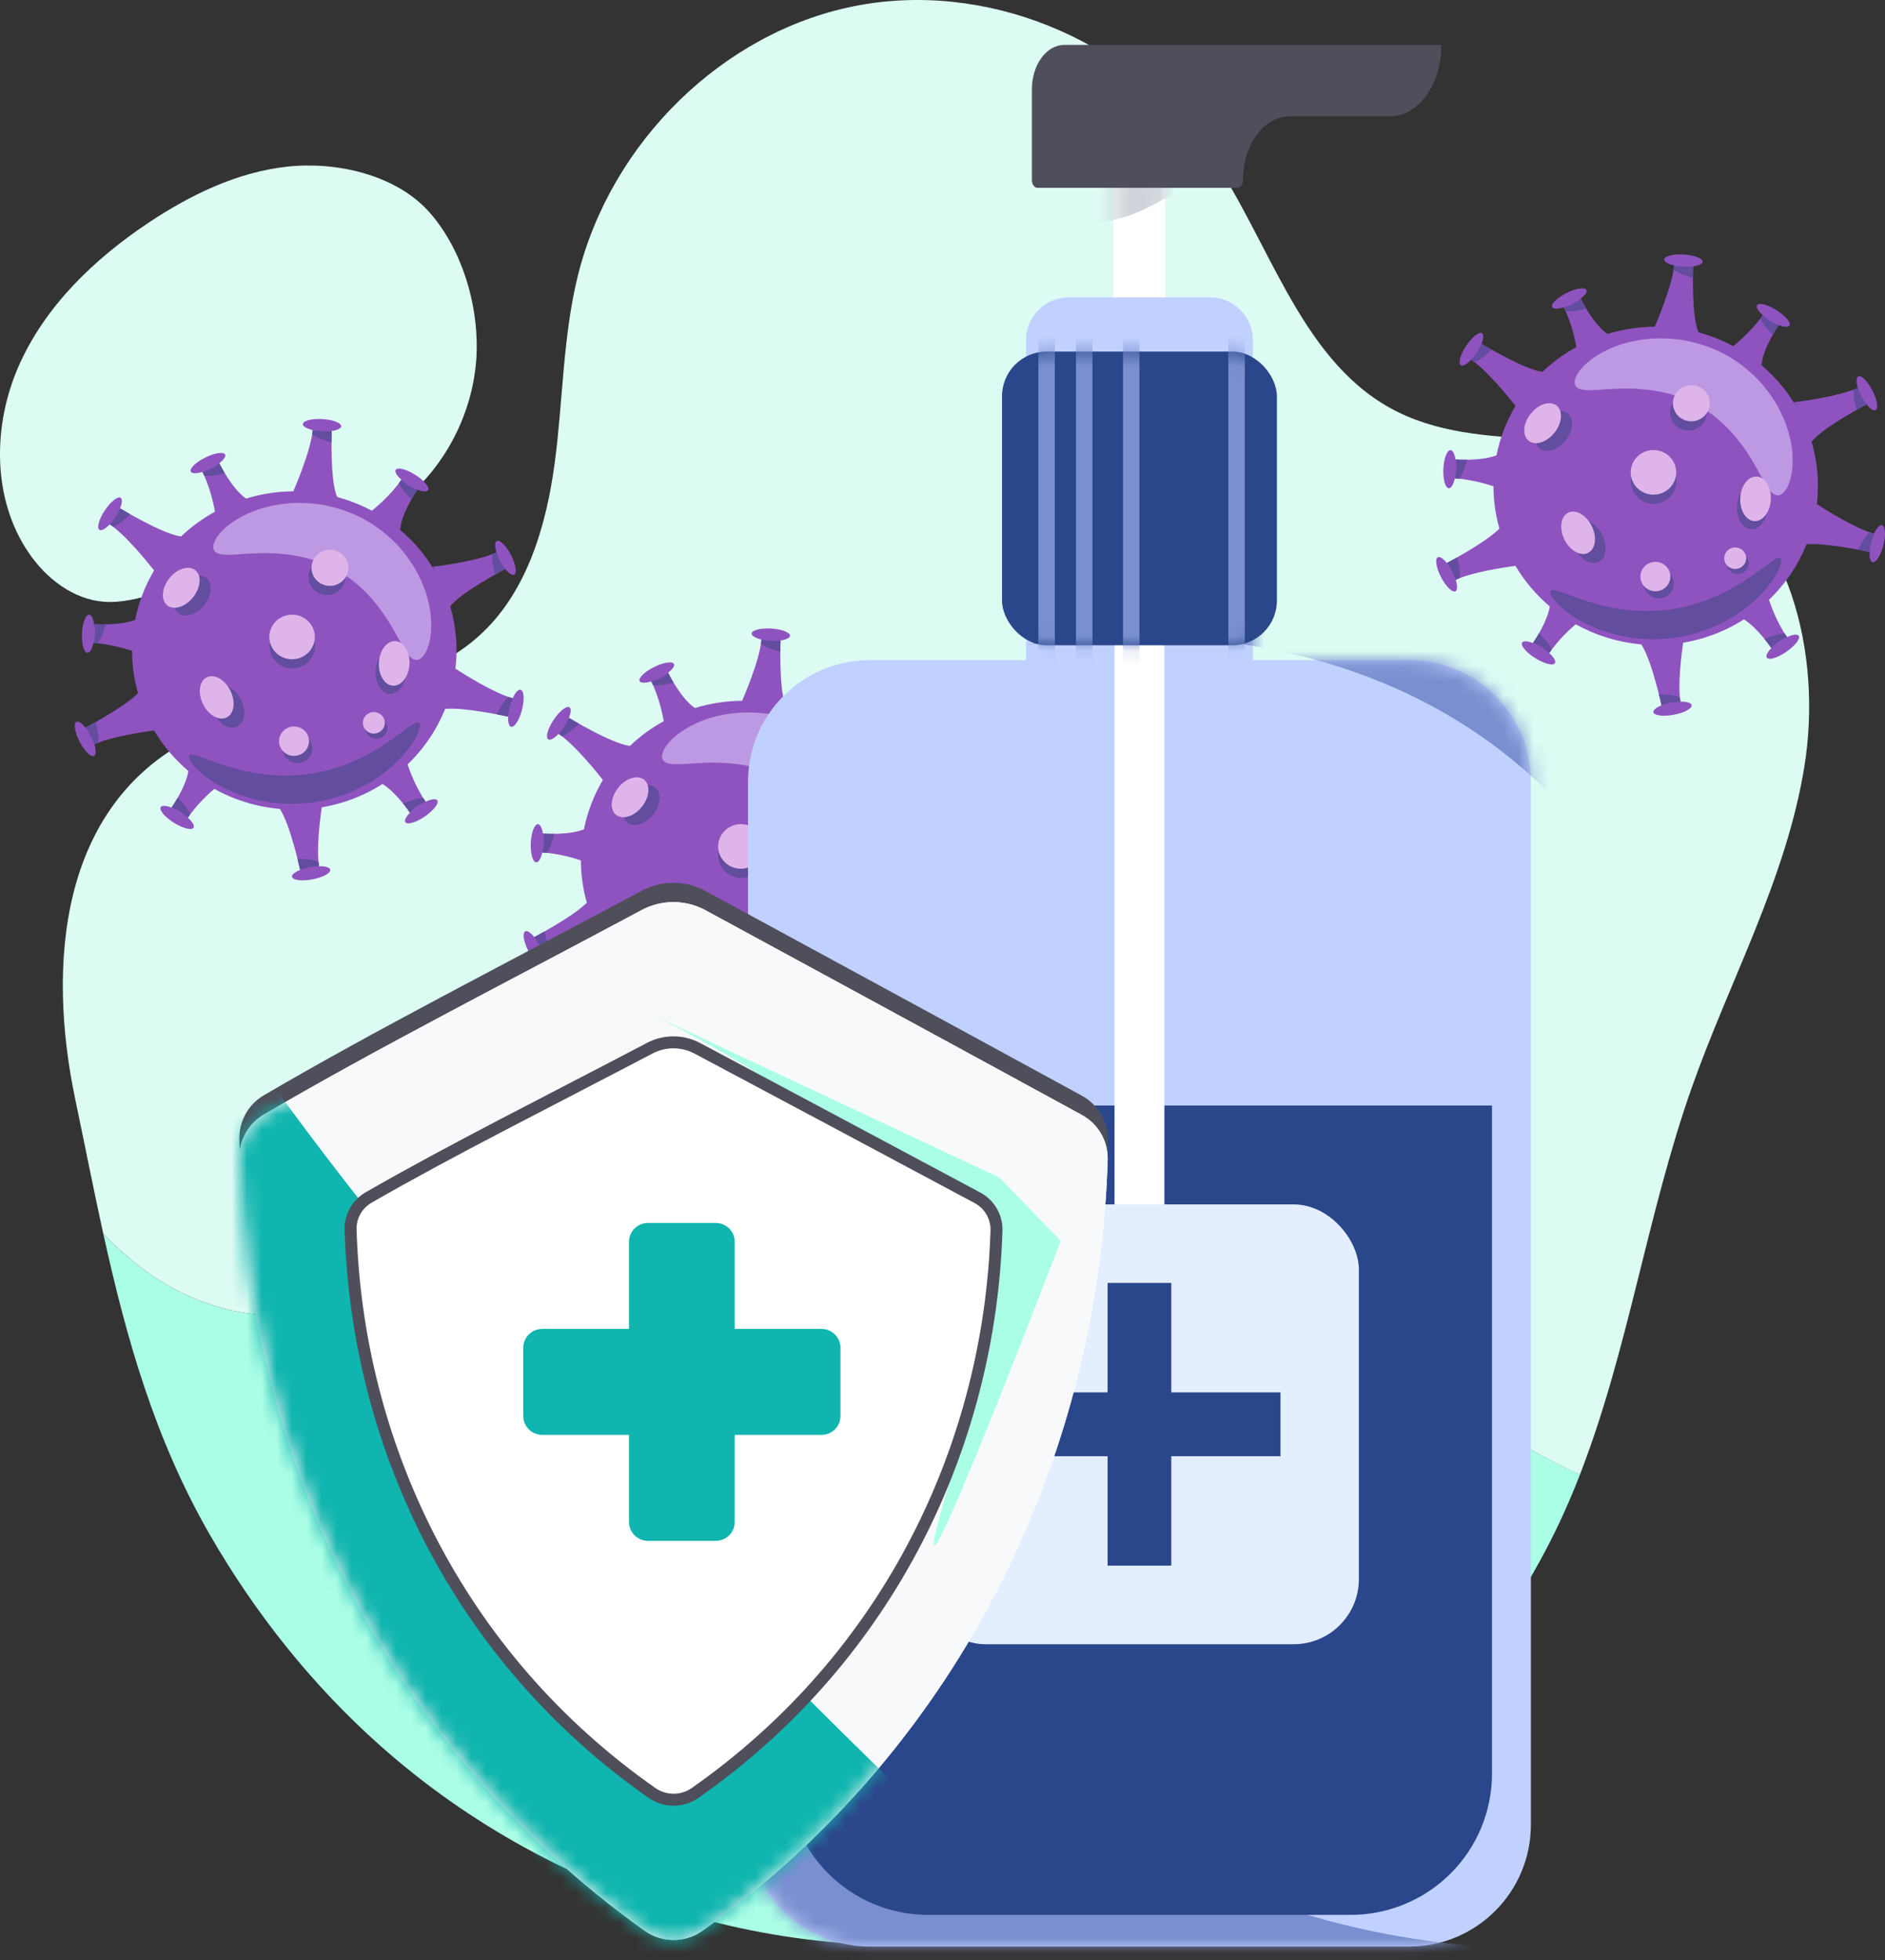 <svg width="126" height="131" viewBox="0 0 126 131" fill="none" xmlns="http://www.w3.org/2000/svg">
<rect x="0" y="0" width="126" height="131" fill="#333333" stroke="none"/>
<path d="M86.503 84.675C81.137 83.088 75.687 86.634 71.443 90.291C67.199 93.949 62.637 98.159 57.044 98.179C51.389 98.199 46.767 93.935 42.471 90.242C38.172 86.55 32.62 82.984 27.222 84.684C25.214 85.317 23.476 86.631 21.489 87.321C17.385 88.744 12.723 87.266 9.286 84.6C8.436 83.942 7.648 83.22 6.904 82.45C8.444 89.434 10.337 96.169 14.043 102.596C17.081 107.864 20.904 112.652 25.4 116.652C37.285 127.231 53.817 132.122 69.212 129.135C84.607 126.147 98.468 115.18 104.871 100.356C105.129 99.761 105.372 99.162 105.607 98.559C101.927 96.882 98.525 94.605 95.613 91.787C92.809 89.078 90.235 85.779 86.503 84.675Z" fill="#ABFEE6"/>
<path d="M120.61 51.235C121.83 43.701 119.622 34.775 113.044 31.333C106.884 28.11 98.974 30.64 92.897 27.253C86.746 23.825 84.79 15.808 80.652 9.976C75.372 2.534 65.801 -1.339 57.053 0.421C48.307 2.183 40.83 9.493 38.622 18.442C37.617 22.517 37.634 26.781 37.078 30.948C36.52 35.114 35.254 39.416 32.27 42.263C27.158 47.14 19.031 46.151 12.806 49.352C3.934 53.912 3.163 64.546 5.022 73.429C5.661 76.477 6.251 79.485 6.903 82.45C7.648 83.217 8.436 83.942 9.286 84.6C12.723 87.266 17.382 88.744 21.488 87.321C23.479 86.631 25.214 85.317 27.221 84.684C32.62 82.984 38.172 86.55 42.471 90.242C46.769 93.935 51.388 98.202 57.044 98.179C62.637 98.159 67.199 93.949 71.443 90.291C75.687 86.633 81.136 83.088 86.503 84.675C90.234 85.779 92.809 89.078 95.609 91.79C98.522 94.608 101.924 96.885 105.604 98.561C108.843 90.237 110.091 81.173 113.072 72.722C115.601 65.547 119.39 58.766 120.61 51.235Z" fill="#DCFBF3"/>
<path d="M31.818 24.242C31.514 27.667 29.839 30.951 27.247 33.197C24.283 35.767 20.374 36.892 16.6 37.944C14.553 38.516 12.505 39.089 10.457 39.661C9.312 39.98 8.141 40.305 6.955 40.216C4.893 40.063 3.086 38.66 1.918 36.943C-0.534 33.343 -0.502 28.426 1.259 24.44C3.02 20.455 6.294 17.312 9.908 14.899C12.714 13.027 15.841 11.506 19.192 11.138C22.433 10.781 26.454 11.644 28.713 14.197C31.013 16.797 32.118 20.834 31.818 24.242Z" fill="#DCFBF3"/>
<path d="M15.531 33.646C15.407 33.697 15.283 33.746 15.16 33.801C15.283 33.745 15.408 33.693 15.531 33.646ZM30.444 44.688C30.607 43.319 30.499 41.909 30.094 40.532C30.791 39.586 33.772 38.027 33.772 38.027L33.215 36.906C31.894 37.534 28.915 37.881 28.915 37.881C28.984 37.986 29.06 38.128 29.138 38.289C27.68 35.72 25.268 33.954 22.547 33.218C22.044 32.194 22.174 28.802 22.174 28.802L20.905 28.712C20.797 30.114 19.659 32.716 19.607 32.835C18.555 32.841 17.493 33 16.452 33.319C15.506 32.69 14.659 30.96 14.659 30.96L13.518 31.511C14.123 32.723 14.341 34.036 14.367 34.198C13.526 34.66 12.77 35.217 12.106 35.851C10.889 35.709 8.028 33.975 8.028 33.975L7.313 35.025C8.402 35.743 9.953 37.68 10.3 38.123C9.693 39.148 9.264 40.267 9.031 41.43C7.971 41.837 6.292 41.708 6.292 41.708L6.217 42.969C7.327 43.035 8.371 43.347 8.828 43.499C8.83 44.442 8.96 45.392 9.228 46.328C8.27 47.288 5.712 48.626 5.712 48.626L6.278 49.761C7.345 49.253 9.479 48.926 10.298 48.815C10.918 49.864 11.699 50.773 12.596 51.53C12.412 52.629 11.465 53.974 11.465 53.974L12.539 54.671C13.158 53.76 13.962 53.029 14.324 52.721C15.669 53.468 17.165 53.928 18.71 54.064C19.415 55.143 20.063 58.139 20.063 58.139L21.331 57.921C21.136 56.812 21.383 54.811 21.507 53.954C22.442 53.796 23.371 53.517 24.273 53.103C24.727 52.894 25.158 52.655 25.569 52.395C26.52 52.991 27.403 54.314 27.403 54.314L28.466 53.603C27.743 52.557 27.34 51.379 27.246 51.083C28.352 50.024 29.2 48.756 29.756 47.375C31.111 47.256 33.968 47.895 33.968 47.895L34.298 46.674C33.025 46.339 30.907 44.989 30.444 44.688Z" fill="#8F53BF"/>
<path d="M27.906 32.728L26.846 32.038C26.031 33.237 24.782 34.191 24.782 34.191C25.492 34.544 26.759 35.397 26.759 35.397C26.812 34.278 27.906 32.728 27.906 32.728Z" fill="#8F53BF"/>
<path d="M27.821 44.105C27.26 44.075 26.894 43.056 26.135 41.8C26.05 41.639 25.932 41.482 25.833 41.315C25.728 41.15 25.605 40.986 25.491 40.815C25.237 40.483 24.975 40.135 24.661 39.806C24.048 39.14 23.292 38.522 22.43 38.046C21.559 37.585 20.623 37.288 19.721 37.134C19.269 37.05 18.829 37.018 18.408 36.985C18.199 36.981 17.992 36.967 17.794 36.968C17.597 36.974 17.399 36.961 17.215 36.976C15.726 37.017 14.653 37.257 14.328 36.808C14.251 36.7 14.233 36.558 14.276 36.383C14.321 36.214 14.417 35.992 14.593 35.774C14.934 35.318 15.566 34.797 16.479 34.365C16.705 34.248 16.954 34.165 17.215 34.066C17.476 33.974 17.755 33.902 18.047 33.828C18.633 33.704 19.276 33.609 19.962 33.612C20.645 33.616 21.373 33.673 22.11 33.857C22.847 34.034 23.596 34.307 24.316 34.691C25.031 35.083 25.666 35.559 26.212 36.075C26.763 36.587 27.2 37.161 27.569 37.726C27.937 38.293 28.199 38.877 28.405 39.429C28.497 39.711 28.584 39.981 28.643 40.247C28.698 40.515 28.759 40.766 28.779 41.016C28.894 42.004 28.782 42.806 28.571 43.333C28.477 43.596 28.337 43.794 28.215 43.922C28.087 44.05 27.956 44.11 27.821 44.105Z" fill="#BE99E3"/>
<path d="M8.064 33.271C8.26 33.396 8.101 33.976 7.711 34.566C7.578 34.766 7.436 34.941 7.299 35.081C7.03 35.355 6.778 35.493 6.648 35.411C6.453 35.286 6.611 34.706 7.002 34.116C7.393 33.525 7.869 33.147 8.064 33.271Z" fill="#8F53BF"/>
<path d="M7.338 35.042C7.338 35.042 7.836 34.492 8.028 33.975C8.232 34.096 8.464 34.233 8.703 34.367C8.703 34.367 7.988 35.081 7.565 35.206L7.338 35.042Z" fill="#624D9E"/>
<path d="M5.96 41.083C6.193 41.094 6.356 41.672 6.324 42.376C6.313 42.614 6.281 42.835 6.235 43.024C6.144 43.394 5.998 43.638 5.844 43.631C5.611 43.621 5.448 43.042 5.48 42.339C5.512 41.635 5.727 41.073 5.96 41.083Z" fill="#8F53BF"/>
<path d="M6.248 42.971C6.248 42.971 6.448 42.269 6.292 41.708C6.532 41.725 6.793 41.73 7.067 41.726C7.067 41.726 6.828 42.676 6.527 42.993L6.248 42.971Z" fill="#624D9E"/>
<path d="M5.111 48.242C5.318 48.139 5.75 48.564 6.074 49.193C6.184 49.406 6.267 49.614 6.321 49.801C6.427 50.167 6.422 50.45 6.284 50.518C6.076 50.621 5.644 50.195 5.32 49.567C4.997 48.938 4.903 48.345 5.111 48.242Z" fill="#8F53BF"/>
<path d="M6.305 49.748C6.305 49.748 6.072 49.049 5.712 48.626C5.921 48.515 6.16 48.386 6.398 48.251C6.398 48.251 6.668 49.217 6.565 49.638L6.305 49.748Z" fill="#624D9E"/>
<path d="M10.748 53.94C10.874 53.748 11.466 53.901 12.07 54.283C12.274 54.411 12.453 54.55 12.597 54.684C12.877 54.947 13.018 55.194 12.934 55.321C12.808 55.513 12.217 55.36 11.613 54.979C11.009 54.598 10.622 54.133 10.748 53.94Z" fill="#8F53BF"/>
<path d="M12.555 54.646C12.555 54.646 12.037 54.124 11.465 53.974C11.601 53.779 11.736 53.56 11.871 53.325C11.871 53.325 12.588 54.007 12.716 54.421L12.555 54.646Z" fill="#624D9E"/>
<path d="M19.519 58.599C19.476 58.375 20.013 58.086 20.718 57.955C20.957 57.911 21.184 57.891 21.382 57.891C21.77 57.892 22.046 57.976 22.074 58.125C22.118 58.35 21.581 58.638 20.875 58.769C20.169 58.9 19.563 58.824 19.519 58.599Z" fill="#8F53BF"/>
<path d="M21.326 57.891C21.326 57.891 20.577 57.917 20.063 58.139C20.011 57.911 19.952 57.651 19.886 57.389C19.886 57.389 20.907 57.403 21.29 57.617L21.326 57.891Z" fill="#624D9E"/>
<path d="M27.1 54.953C26.966 54.766 27.334 54.287 27.922 53.882C28.121 53.745 28.32 53.635 28.5 53.556C28.854 53.4 29.14 53.365 29.229 53.489C29.363 53.676 28.995 54.156 28.407 54.56C27.819 54.965 27.234 55.141 27.1 54.953Z" fill="#8F53BF"/>
<path d="M28.449 53.578C28.449 53.578 27.76 53.852 27.402 54.314C27.27 54.118 27.114 53.912 26.944 53.701C26.944 53.701 27.857 53.307 28.297 53.347L28.449 53.578Z" fill="#624D9E"/>
<path d="M34.165 48.572C33.94 48.516 33.898 47.917 34.073 47.234C34.132 47.003 34.208 46.792 34.292 46.616C34.456 46.272 34.649 46.062 34.799 46.098C35.025 46.154 35.067 46.753 34.892 47.436C34.717 48.119 34.392 48.628 34.165 48.572Z" fill="#8F53BF"/>
<path d="M34.269 46.666C34.269 46.666 33.978 47.344 33.968 47.895C33.735 47.845 33.469 47.789 33.199 47.738C33.199 47.738 33.64 46.835 34 46.583L34.269 46.666Z" fill="#624D9E"/>
<path d="M16.124 46.787C16.481 47.533 16.355 48.328 15.843 48.563C15.331 48.799 14.628 48.384 14.272 47.639C13.916 46.893 14.042 46.098 14.553 45.863C15.065 45.628 15.768 46.042 16.124 46.787Z" fill="#624D9E"/>
<path d="M15.412 46.183C15.768 46.929 15.642 47.724 15.13 47.959C14.619 48.194 13.916 47.78 13.559 47.034C13.203 46.288 13.329 45.493 13.84 45.258C14.352 45.023 15.056 45.437 15.412 46.183Z" fill="#DFB4EA"/>
<path d="M12.044 39.2C12.549 38.543 13.324 38.279 13.775 38.612C14.227 38.946 14.183 39.749 13.678 40.407C13.173 41.065 12.398 41.328 11.947 40.995C11.495 40.662 11.539 39.858 12.044 39.2Z" fill="#624D9E"/>
<path d="M11.298 38.678C11.803 38.021 12.578 37.757 13.03 38.091C13.481 38.424 13.438 39.227 12.932 39.886C12.427 40.543 11.652 40.807 11.201 40.473C10.75 40.14 10.793 39.336 11.298 38.678Z" fill="#DFB4EA"/>
<path d="M20.787 49.593C21.021 50.084 20.805 50.669 20.305 50.899C19.804 51.128 19.208 50.917 18.974 50.426C18.74 49.935 18.955 49.351 19.455 49.121C19.956 48.891 20.552 49.102 20.787 49.593Z" fill="#624D9E"/>
<path d="M20.559 49.117C20.794 49.608 20.578 50.193 20.077 50.423C19.577 50.653 18.981 50.441 18.747 49.95C18.512 49.459 18.727 48.875 19.228 48.645C19.729 48.415 20.325 48.626 20.559 49.117Z" fill="#DFB4EA"/>
<path d="M23.029 38.928C22.824 39.563 22.133 39.916 21.485 39.715C20.837 39.514 20.478 38.836 20.683 38.2C20.887 37.564 21.579 37.212 22.227 37.413C22.875 37.614 23.234 38.292 23.029 38.928Z" fill="#624D9E"/>
<path d="M23.228 38.311C23.023 38.947 22.332 39.299 21.684 39.099C21.036 38.898 20.676 38.219 20.881 37.584C21.086 36.948 21.778 36.596 22.426 36.797C23.074 36.998 23.433 37.676 23.228 38.311Z" fill="#DFB4EA"/>
<path d="M25.82 48.35C25.991 48.71 25.833 49.138 25.467 49.307C25.099 49.475 24.662 49.32 24.491 48.96C24.319 48.6 24.477 48.172 24.844 48.003C25.211 47.834 25.648 47.99 25.82 48.35Z" fill="#624D9E"/>
<path d="M25.653 48.001C25.825 48.36 25.666 48.789 25.299 48.958C24.933 49.127 24.496 48.972 24.324 48.611C24.151 48.251 24.309 47.823 24.677 47.654C25.044 47.486 25.481 47.641 25.653 48.001Z" fill="#DFB4EA"/>
<path d="M34.367 38.407C34.161 38.509 33.735 38.088 33.416 37.467C33.307 37.257 33.225 37.051 33.172 36.867C33.067 36.505 33.072 36.226 33.209 36.158C33.414 36.056 33.84 36.477 34.16 37.099C34.48 37.72 34.572 38.306 34.367 38.407Z" fill="#8F53BF"/>
<path d="M33.187 36.919C33.187 36.919 33.417 37.609 33.772 38.027C33.566 38.137 33.33 38.264 33.095 38.397C33.095 38.397 32.829 37.443 32.931 37.028L33.187 36.919Z" fill="#624D9E"/>
<path d="M28.614 32.761C28.49 32.951 27.905 32.8 27.309 32.423C27.107 32.295 26.93 32.158 26.788 32.026C26.512 31.766 26.372 31.523 26.454 31.397C26.579 31.207 27.164 31.358 27.76 31.735C28.357 32.112 28.739 32.571 28.614 32.761Z" fill="#8F53BF"/>
<path d="M26.829 32.064C26.829 32.064 27.34 32.58 27.906 32.728C27.772 32.92 27.638 33.137 27.504 33.368C27.504 33.368 26.797 32.695 26.67 32.286L26.829 32.064Z" fill="#624D9E"/>
<path d="M22.807 28.49C22.794 28.715 22.209 28.865 21.501 28.823C21.261 28.81 21.038 28.776 20.849 28.728C20.478 28.635 20.234 28.489 20.243 28.34C20.257 28.115 20.842 27.965 21.55 28.007C22.258 28.048 22.821 28.265 22.807 28.49Z" fill="#8F53BF"/>
<path d="M20.903 28.741C20.903 28.741 21.627 28.893 22.174 28.802C22.167 29.033 22.16 29.297 22.159 29.563C22.159 29.563 21.184 29.309 20.869 29.013L20.903 28.741Z" fill="#624D9E"/>
<path d="M15.045 30.375C15.149 30.577 14.722 30.996 14.09 31.312C13.876 31.419 13.666 31.501 13.478 31.554C13.11 31.657 12.825 31.653 12.756 31.52C12.652 31.319 13.079 30.899 13.711 30.584C14.343 30.267 14.94 30.175 15.045 30.375Z" fill="#8F53BF"/>
<path d="M13.532 31.538C13.532 31.538 14.244 31.364 14.659 30.96C14.761 31.17 14.884 31.392 15.021 31.622C15.021 31.622 14.072 31.883 13.648 31.785L13.532 31.538Z" fill="#624D9E"/>
<path d="M27.147 44.933C27.106 45.756 26.615 46.4 26.051 46.373C25.487 46.346 25.063 45.657 25.104 44.835C25.145 44.012 25.636 43.368 26.2 43.395C26.764 43.422 27.188 44.11 27.147 44.933Z" fill="#624D9E"/>
<path d="M27.369 44.386C27.328 45.208 26.837 45.853 26.273 45.826C25.709 45.799 25.285 45.11 25.326 44.288C25.367 43.465 25.857 42.82 26.421 42.847C26.985 42.874 27.41 43.563 27.369 44.386Z" fill="#DFB4EA"/>
<path d="M20.911 42.551C21.267 43.296 20.94 44.184 20.179 44.533C19.419 44.883 18.514 44.562 18.158 43.816C17.802 43.07 18.129 42.182 18.889 41.833C19.65 41.484 20.555 41.805 20.911 42.551Z" fill="#624D9E"/>
<path d="M20.9 41.936C21.256 42.681 20.929 43.569 20.168 43.919C19.408 44.268 18.503 43.947 18.147 43.201C17.791 42.455 18.118 41.568 18.879 41.218C19.639 40.869 20.544 41.19 20.9 41.936Z" fill="#DFB4EA"/>
<path d="M28.007 48.3C28.116 48.373 28.086 48.645 27.895 49.069C27.705 49.493 27.338 50.056 26.769 50.666C26.485 50.972 26.145 51.28 25.758 51.588C25.364 51.887 24.927 52.191 24.433 52.458C23.451 53 22.262 53.429 20.958 53.621C19.652 53.802 18.387 53.725 17.288 53.48C16.737 53.363 16.229 53.194 15.765 53.018C15.304 52.83 14.888 52.631 14.527 52.417C13.804 51.992 13.288 51.555 12.983 51.202C12.677 50.85 12.569 50.598 12.652 50.497C12.833 50.277 13.695 50.737 15.105 51.186C15.456 51.301 15.846 51.405 16.263 51.506C16.683 51.596 17.13 51.688 17.605 51.742C18.552 51.862 19.601 51.873 20.676 51.725C21.748 51.565 22.75 51.261 23.623 50.882C24.062 50.696 24.464 50.483 24.84 50.279C25.21 50.066 25.553 49.856 25.857 49.648C27.077 48.822 27.77 48.14 28.007 48.3Z" fill="#624D9E"/>
<path d="M45.532 47.646C45.407 47.697 45.283 47.746 45.16 47.801C45.283 47.745 45.408 47.693 45.532 47.646ZM60.444 58.688C60.606 57.319 60.499 55.909 60.094 54.532C60.791 53.586 63.772 52.027 63.772 52.027L63.215 50.906C61.894 51.534 58.915 51.881 58.915 51.881C58.984 51.986 59.06 52.128 59.138 52.289C57.68 49.72 55.268 47.954 52.547 47.218C52.044 46.194 52.174 42.802 52.174 42.802L50.905 42.712C50.797 44.114 49.659 46.716 49.606 46.835C48.555 46.841 47.493 47 46.452 47.319C45.506 46.69 44.659 44.96 44.659 44.96L43.518 45.511C44.123 46.723 44.341 48.036 44.367 48.198C43.526 48.66 42.77 49.217 42.106 49.851C40.889 49.709 38.028 47.975 38.028 47.975L37.313 49.025C38.402 49.743 39.953 51.68 40.3 52.123C39.693 53.148 39.264 54.267 39.031 55.43C37.971 55.837 36.292 55.708 36.292 55.708L36.217 56.969C37.327 57.035 38.371 57.347 38.828 57.499C38.83 58.442 38.96 59.392 39.227 60.328C38.27 61.288 35.712 62.626 35.712 62.626L36.278 63.761C37.345 63.253 39.479 62.926 40.298 62.815C40.918 63.864 41.699 64.773 42.596 65.53C42.413 66.629 41.465 67.974 41.465 67.974L42.538 68.671C43.158 67.76 43.962 67.029 44.324 66.722C45.669 67.468 47.165 67.928 48.71 68.064C49.415 69.143 50.063 72.139 50.063 72.139L51.331 71.921C51.136 70.812 51.383 68.811 51.507 67.954C52.442 67.796 53.371 67.517 54.273 67.103C54.727 66.894 55.158 66.655 55.569 66.395C56.52 66.991 57.403 68.314 57.403 68.314L58.466 67.603C57.743 66.558 57.34 65.379 57.246 65.083C58.352 64.024 59.2 62.756 59.756 61.375C61.111 61.256 63.968 61.895 63.968 61.895L64.298 60.674C63.025 60.339 60.907 58.989 60.444 58.688Z" fill="#8F53BF"/>
<path d="M57.906 46.728L56.846 46.038C56.031 47.237 54.782 48.191 54.782 48.191C55.492 48.544 56.759 49.397 56.759 49.397C56.812 48.278 57.906 46.728 57.906 46.728Z" fill="#8F53BF"/>
<path d="M57.821 58.105C57.26 58.075 56.894 57.056 56.135 55.8C56.05 55.639 55.932 55.482 55.833 55.315C55.728 55.15 55.605 54.986 55.491 54.815C55.237 54.483 54.975 54.135 54.661 53.806C54.048 53.14 53.292 52.522 52.43 52.046C51.559 51.585 50.623 51.288 49.721 51.134C49.269 51.05 48.829 51.018 48.408 50.985C48.199 50.981 47.992 50.967 47.794 50.968C47.597 50.974 47.399 50.961 47.215 50.976C45.726 51.017 44.653 51.257 44.328 50.808C44.251 50.7 44.233 50.558 44.276 50.383C44.321 50.214 44.417 49.992 44.593 49.774C44.934 49.318 45.566 48.797 46.479 48.365C46.705 48.248 46.954 48.165 47.215 48.066C47.475 47.974 47.755 47.902 48.047 47.828C48.633 47.704 49.276 47.609 49.962 47.612C50.645 47.616 51.373 47.673 52.11 47.857C52.847 48.034 53.596 48.307 54.316 48.691C55.031 49.083 55.666 49.559 56.212 50.075C56.763 50.587 57.2 51.161 57.569 51.726C57.937 52.293 58.199 52.877 58.405 53.429C58.497 53.711 58.584 53.981 58.644 54.247C58.698 54.515 58.758 54.766 58.779 55.016C58.894 56.004 58.782 56.806 58.571 57.333C58.477 57.596 58.337 57.794 58.215 57.922C58.087 58.05 57.956 58.11 57.821 58.105Z" fill="#BE99E3"/>
<path d="M38.064 47.271C38.26 47.396 38.101 47.976 37.711 48.566C37.578 48.766 37.436 48.941 37.299 49.081C37.03 49.355 36.778 49.493 36.648 49.411C36.453 49.286 36.611 48.706 37.002 48.116C37.393 47.525 37.869 47.147 38.064 47.271Z" fill="#8F53BF"/>
<path d="M37.338 49.042C37.338 49.042 37.836 48.492 38.028 47.975C38.232 48.096 38.464 48.233 38.703 48.367C38.703 48.367 37.988 49.081 37.565 49.206L37.338 49.042Z" fill="#624D9E"/>
<path d="M35.96 55.083C36.193 55.094 36.356 55.672 36.324 56.376C36.313 56.614 36.281 56.835 36.235 57.024C36.145 57.394 35.998 57.638 35.844 57.631C35.611 57.621 35.448 57.042 35.48 56.339C35.512 55.635 35.727 55.073 35.96 55.083Z" fill="#8F53BF"/>
<path d="M36.248 56.971C36.248 56.971 36.448 56.269 36.292 55.708C36.532 55.725 36.793 55.73 37.067 55.726C37.067 55.726 36.828 56.676 36.527 56.993L36.248 56.971Z" fill="#624D9E"/>
<path d="M35.111 62.242C35.319 62.139 35.75 62.564 36.074 63.193C36.184 63.406 36.267 63.614 36.321 63.801C36.427 64.167 36.422 64.45 36.284 64.518C36.076 64.621 35.645 64.195 35.32 63.567C34.997 62.938 34.903 62.345 35.111 62.242Z" fill="#8F53BF"/>
<path d="M36.305 63.748C36.305 63.748 36.072 63.049 35.712 62.626C35.922 62.515 36.16 62.386 36.398 62.251C36.398 62.251 36.668 63.217 36.565 63.638L36.305 63.748Z" fill="#624D9E"/>
<path d="M40.748 67.94C40.874 67.748 41.466 67.901 42.07 68.283C42.274 68.411 42.453 68.55 42.597 68.684C42.877 68.947 43.018 69.194 42.934 69.321C42.808 69.513 42.217 69.36 41.613 68.979C41.009 68.598 40.622 68.133 40.748 67.94Z" fill="#8F53BF"/>
<path d="M42.555 68.646C42.555 68.646 42.038 68.124 41.465 67.974C41.601 67.779 41.736 67.56 41.871 67.326C41.871 67.326 42.588 68.007 42.716 68.421L42.555 68.646Z" fill="#624D9E"/>
<path d="M49.519 72.6C49.476 72.375 50.013 72.086 50.718 71.955C50.957 71.911 51.184 71.891 51.382 71.891C51.77 71.892 52.045 71.976 52.074 72.125C52.118 72.35 51.581 72.638 50.875 72.769C50.169 72.9 49.563 72.824 49.519 72.6Z" fill="#8F53BF"/>
<path d="M51.326 71.891C51.326 71.891 50.577 71.917 50.063 72.139C50.011 71.911 49.952 71.651 49.886 71.389C49.886 71.389 50.907 71.403 51.29 71.617L51.326 71.891Z" fill="#624D9E"/>
<path d="M57.1 68.953C56.966 68.766 57.334 68.287 57.922 67.882C58.121 67.745 58.319 67.635 58.5 67.556C58.854 67.4 59.14 67.365 59.229 67.489C59.363 67.676 58.995 68.156 58.407 68.56C57.819 68.965 57.234 69.141 57.1 68.953Z" fill="#8F53BF"/>
<path d="M58.449 67.578C58.449 67.578 57.76 67.852 57.403 68.314C57.27 68.118 57.114 67.912 56.944 67.701C56.944 67.701 57.857 67.307 58.297 67.347L58.449 67.578Z" fill="#624D9E"/>
<path d="M64.165 62.572C63.94 62.516 63.898 61.917 64.073 61.234C64.132 61.003 64.208 60.792 64.292 60.616C64.456 60.272 64.649 60.062 64.799 60.098C65.025 60.154 65.067 60.753 64.892 61.436C64.717 62.119 64.391 62.628 64.165 62.572Z" fill="#8F53BF"/>
<path d="M64.269 60.666C64.269 60.666 63.978 61.344 63.968 61.895C63.735 61.845 63.469 61.789 63.199 61.738C63.199 61.738 63.64 60.835 64 60.583L64.269 60.666Z" fill="#624D9E"/>
<path d="M46.124 60.787C46.481 61.533 46.355 62.328 45.843 62.563C45.331 62.799 44.628 62.384 44.272 61.639C43.916 60.893 44.042 60.098 44.553 59.863C45.065 59.628 45.768 60.042 46.124 60.787Z" fill="#624D9E"/>
<path d="M45.411 60.183C45.768 60.929 45.642 61.724 45.13 61.959C44.619 62.194 43.916 61.78 43.559 61.034C43.203 60.288 43.329 59.493 43.84 59.258C44.352 59.023 45.056 59.437 45.411 60.183Z" fill="#DFB4EA"/>
<path d="M42.044 53.2C42.549 52.543 43.324 52.279 43.775 52.612C44.227 52.946 44.183 53.749 43.678 54.407C43.173 55.065 42.398 55.328 41.947 54.995C41.495 54.662 41.539 53.858 42.044 53.2Z" fill="#624D9E"/>
<path d="M41.298 52.678C41.803 52.021 42.578 51.757 43.03 52.091C43.481 52.424 43.438 53.227 42.932 53.885C42.427 54.543 41.652 54.807 41.201 54.473C40.75 54.14 40.793 53.336 41.298 52.678Z" fill="#DFB4EA"/>
<path d="M50.787 63.593C51.021 64.084 50.805 64.669 50.305 64.899C49.804 65.128 49.208 64.917 48.974 64.426C48.74 63.935 48.955 63.351 49.455 63.121C49.956 62.891 50.552 63.102 50.787 63.593Z" fill="#624D9E"/>
<path d="M50.559 63.117C50.794 63.608 50.578 64.193 50.077 64.423C49.577 64.653 48.981 64.441 48.746 63.95C48.512 63.459 48.727 62.875 49.228 62.645C49.729 62.415 50.325 62.626 50.559 63.117Z" fill="#DFB4EA"/>
<path d="M53.029 52.928C52.824 53.563 52.133 53.916 51.485 53.715C50.837 53.514 50.478 52.836 50.683 52.2C50.888 51.564 51.579 51.212 52.227 51.413C52.875 51.614 53.234 52.292 53.029 52.928Z" fill="#624D9E"/>
<path d="M53.228 52.311C53.023 52.947 52.332 53.299 51.684 53.099C51.036 52.898 50.676 52.219 50.881 51.584C51.086 50.948 51.778 50.596 52.426 50.797C53.074 50.998 53.433 51.676 53.228 52.311Z" fill="#DFB4EA"/>
<path d="M55.82 62.35C55.991 62.71 55.833 63.138 55.467 63.307C55.099 63.475 54.662 63.32 54.49 62.96C54.319 62.6 54.477 62.172 54.844 62.003C55.211 61.834 55.648 61.99 55.82 62.35Z" fill="#624D9E"/>
<path d="M55.653 62.001C55.825 62.36 55.666 62.789 55.299 62.958C54.933 63.127 54.496 62.972 54.324 62.611C54.151 62.251 54.309 61.823 54.677 61.654C55.044 61.486 55.481 61.641 55.653 62.001Z" fill="#DFB4EA"/>
<path d="M64.367 52.407C64.161 52.509 63.735 52.088 63.416 51.467C63.307 51.257 63.225 51.051 63.172 50.867C63.067 50.505 63.072 50.226 63.209 50.158C63.414 50.056 63.84 50.477 64.16 51.099C64.48 51.72 64.573 52.306 64.367 52.407Z" fill="#8F53BF"/>
<path d="M63.187 50.919C63.187 50.919 63.417 51.609 63.772 52.027C63.566 52.137 63.33 52.264 63.095 52.397C63.095 52.397 62.829 51.443 62.931 51.028L63.187 50.919Z" fill="#624D9E"/>
<path d="M58.614 46.761C58.49 46.951 57.905 46.8 57.309 46.423C57.107 46.295 56.93 46.158 56.788 46.026C56.512 45.766 56.372 45.523 56.455 45.397C56.579 45.207 57.164 45.358 57.76 45.735C58.357 46.112 58.739 46.571 58.614 46.761Z" fill="#8F53BF"/>
<path d="M56.829 46.064C56.829 46.064 57.34 46.58 57.906 46.728C57.772 46.92 57.638 47.137 57.504 47.368C57.504 47.368 56.797 46.695 56.67 46.286L56.829 46.064Z" fill="#624D9E"/>
<path d="M52.807 42.49C52.794 42.715 52.209 42.865 51.501 42.824C51.261 42.81 51.038 42.776 50.849 42.728C50.478 42.635 50.234 42.489 50.243 42.34C50.257 42.115 50.842 41.965 51.55 42.007C52.258 42.048 52.821 42.265 52.807 42.49Z" fill="#8F53BF"/>
<path d="M50.903 42.741C50.903 42.741 51.627 42.893 52.173 42.802C52.167 43.033 52.16 43.297 52.159 43.563C52.159 43.563 51.184 43.309 50.869 43.013L50.903 42.741Z" fill="#624D9E"/>
<path d="M45.045 44.376C45.15 44.577 44.722 44.996 44.09 45.312C43.876 45.419 43.666 45.501 43.478 45.554C43.11 45.657 42.825 45.653 42.756 45.52C42.651 45.319 43.079 44.899 43.711 44.584C44.343 44.267 44.94 44.175 45.045 44.376Z" fill="#8F53BF"/>
<path d="M43.532 45.538C43.532 45.538 44.244 45.364 44.659 44.96C44.761 45.17 44.884 45.392 45.021 45.622C45.021 45.622 44.072 45.883 43.648 45.785L43.532 45.538Z" fill="#624D9E"/>
<path d="M57.147 58.933C57.106 59.756 56.615 60.4 56.051 60.373C55.487 60.346 55.063 59.657 55.104 58.835C55.145 58.012 55.636 57.368 56.2 57.395C56.764 57.422 57.188 58.11 57.147 58.933Z" fill="#624D9E"/>
<path d="M57.369 58.386C57.328 59.208 56.837 59.853 56.273 59.826C55.709 59.799 55.285 59.11 55.325 58.288C55.367 57.465 55.857 56.82 56.421 56.847C56.986 56.874 57.41 57.563 57.369 58.386Z" fill="#DFB4EA"/>
<path d="M50.911 56.551C51.267 57.296 50.94 58.184 50.179 58.533C49.419 58.883 48.514 58.562 48.158 57.816C47.801 57.07 48.129 56.182 48.889 55.833C49.65 55.484 50.555 55.805 50.911 56.551Z" fill="#624D9E"/>
<path d="M50.9 55.936C51.257 56.681 50.929 57.569 50.168 57.919C49.408 58.268 48.503 57.947 48.147 57.201C47.791 56.455 48.118 55.568 48.879 55.218C49.639 54.869 50.544 55.19 50.9 55.936Z" fill="#DFB4EA"/>
<path d="M58.007 62.3C58.116 62.373 58.086 62.645 57.895 63.069C57.705 63.493 57.338 64.056 56.769 64.666C56.485 64.972 56.145 65.28 55.758 65.588C55.364 65.887 54.927 66.192 54.433 66.458C53.451 67 52.261 67.429 50.958 67.621C49.652 67.802 48.387 67.725 47.288 67.48C46.737 67.363 46.229 67.194 45.765 67.018C45.304 66.83 44.888 66.631 44.528 66.417C43.804 65.992 43.288 65.555 42.983 65.202C42.677 64.85 42.569 64.598 42.651 64.497C42.833 64.277 43.695 64.737 45.105 65.186C45.456 65.301 45.846 65.405 46.263 65.506C46.683 65.596 47.13 65.688 47.605 65.743C48.552 65.862 49.601 65.873 50.676 65.725C51.748 65.565 52.75 65.261 53.623 64.882C54.062 64.696 54.464 64.483 54.84 64.279C55.21 64.066 55.553 63.856 55.857 63.648C57.077 62.822 57.77 62.14 58.007 62.3Z" fill="#624D9E"/>
<path d="M106.532 22.646C106.407 22.697 106.283 22.746 106.16 22.801C106.283 22.745 106.408 22.693 106.532 22.646ZM121.444 33.688C121.607 32.319 121.499 30.909 121.094 29.532C121.791 28.586 124.772 27.027 124.772 27.027L124.215 25.906C122.894 26.534 119.915 26.881 119.915 26.881C119.984 26.986 120.06 27.128 120.138 27.289C118.68 24.72 116.268 22.954 113.547 22.218C113.044 21.194 113.174 17.802 113.174 17.802L111.905 17.712C111.797 19.114 110.659 21.716 110.606 21.835C109.555 21.841 108.493 22 107.452 22.319C106.506 21.69 105.659 19.96 105.659 19.96L104.518 20.511C105.123 21.723 105.341 23.036 105.367 23.198C104.526 23.66 103.77 24.217 103.106 24.851C101.889 24.709 99.028 22.975 99.028 22.975L98.313 24.025C99.402 24.743 100.953 26.68 101.3 27.123C100.693 28.148 100.264 29.267 100.031 30.43C98.971 30.837 97.292 30.708 97.292 30.708L97.217 31.969C98.327 32.035 99.371 32.347 99.828 32.499C99.83 33.442 99.96 34.392 100.228 35.328C99.27 36.288 96.712 37.626 96.712 37.626L97.278 38.761C98.345 38.253 100.479 37.926 101.298 37.815C101.918 38.864 102.699 39.773 103.596 40.53C103.412 41.629 102.465 42.974 102.465 42.974L103.539 43.671C104.158 42.76 104.962 42.029 105.324 41.721C106.669 42.468 108.165 42.928 109.71 43.064C110.415 44.143 111.063 47.139 111.063 47.139L112.331 46.921C112.136 45.812 112.383 43.811 112.507 42.954C113.442 42.796 114.371 42.517 115.272 42.103C115.727 41.894 116.158 41.655 116.569 41.395C117.52 41.991 118.403 43.314 118.403 43.314L119.466 42.603C118.743 41.557 118.34 40.379 118.246 40.083C119.352 39.024 120.2 37.756 120.756 36.375C122.111 36.256 124.968 36.895 124.968 36.895L125.298 35.674C124.025 35.339 121.907 33.989 121.444 33.688Z" fill="#8F53BF"/>
<path d="M118.906 21.728L117.846 21.038C117.031 22.237 115.781 23.191 115.781 23.191C116.493 23.544 117.759 24.397 117.759 24.397C117.812 23.277 118.906 21.728 118.906 21.728Z" fill="#8F53BF"/>
<path d="M118.821 33.105C118.26 33.075 117.894 32.056 117.135 30.799C117.05 30.639 116.932 30.482 116.833 30.315C116.728 30.15 116.605 29.986 116.491 29.815C116.237 29.483 115.975 29.135 115.661 28.806C115.048 28.14 114.292 27.522 113.43 27.046C112.559 26.585 111.623 26.288 110.721 26.134C110.269 26.05 109.829 26.018 109.408 25.985C109.199 25.981 108.992 25.967 108.793 25.968C108.597 25.974 108.399 25.961 108.215 25.976C106.726 26.017 105.653 26.257 105.328 25.808C105.251 25.7 105.233 25.558 105.276 25.384C105.321 25.214 105.417 24.992 105.593 24.774C105.934 24.317 106.566 23.797 107.479 23.365C107.705 23.248 107.954 23.165 108.215 23.067C108.475 22.974 108.755 22.902 109.047 22.828C109.632 22.704 110.276 22.609 110.962 22.612C111.645 22.616 112.373 22.673 113.11 22.857C113.847 23.034 114.596 23.307 115.316 23.691C116.031 24.083 116.666 24.559 117.211 25.075C117.763 25.587 118.2 26.161 118.569 26.726C118.937 27.293 119.199 27.877 119.405 28.429C119.497 28.711 119.584 28.981 119.644 29.247C119.698 29.515 119.759 29.766 119.779 30.016C119.894 31.004 119.783 31.806 119.571 32.333C119.477 32.596 119.337 32.794 119.215 32.922C119.087 33.05 118.956 33.11 118.821 33.105Z" fill="#BE99E3"/>
<path d="M99.064 22.271C99.26 22.396 99.101 22.976 98.71 23.566C98.578 23.766 98.436 23.941 98.299 24.081C98.03 24.355 97.778 24.493 97.648 24.411C97.453 24.286 97.611 23.706 98.002 23.116C98.393 22.525 98.869 22.146 99.064 22.271Z" fill="#8F53BF"/>
<path d="M98.338 24.042C98.338 24.042 98.836 23.492 99.028 22.975C99.232 23.096 99.464 23.233 99.703 23.367C99.703 23.367 98.988 24.081 98.565 24.206L98.338 24.042Z" fill="#624D9E"/>
<path d="M96.96 30.083C97.193 30.094 97.356 30.672 97.324 31.376C97.313 31.614 97.281 31.835 97.235 32.024C97.144 32.394 96.998 32.638 96.844 32.631C96.611 32.621 96.448 32.042 96.48 31.339C96.512 30.635 96.728 30.073 96.96 30.083Z" fill="#8F53BF"/>
<path d="M97.248 31.971C97.248 31.971 97.448 31.269 97.292 30.708C97.532 30.725 97.793 30.73 98.067 30.726C98.067 30.726 97.828 31.676 97.527 31.993L97.248 31.971Z" fill="#624D9E"/>
<path d="M96.111 37.242C96.319 37.139 96.75 37.564 97.074 38.193C97.184 38.406 97.267 38.614 97.321 38.801C97.427 39.167 97.422 39.45 97.284 39.518C97.076 39.621 96.644 39.195 96.32 38.567C95.997 37.938 95.903 37.345 96.111 37.242Z" fill="#8F53BF"/>
<path d="M97.305 38.748C97.305 38.748 97.072 38.049 96.712 37.626C96.921 37.515 97.16 37.386 97.398 37.251C97.398 37.251 97.668 38.217 97.565 38.638L97.305 38.748Z" fill="#624D9E"/>
<path d="M101.748 42.94C101.874 42.748 102.466 42.901 103.07 43.283C103.274 43.411 103.453 43.55 103.597 43.684C103.877 43.947 104.018 44.194 103.934 44.321C103.808 44.513 103.217 44.36 102.613 43.979C102.009 43.598 101.622 43.133 101.748 42.94Z" fill="#8F53BF"/>
<path d="M103.555 43.646C103.555 43.646 103.037 43.124 102.465 42.974C102.601 42.779 102.736 42.56 102.871 42.325C102.871 42.325 103.588 43.007 103.716 43.421L103.555 43.646Z" fill="#624D9E"/>
<path d="M110.519 47.599C110.476 47.375 111.013 47.086 111.718 46.955C111.957 46.911 112.184 46.891 112.382 46.891C112.77 46.892 113.046 46.976 113.074 47.125C113.118 47.35 112.581 47.638 111.875 47.769C111.17 47.9 110.563 47.824 110.519 47.599Z" fill="#8F53BF"/>
<path d="M112.326 46.891C112.326 46.891 111.577 46.917 111.063 47.139C111.011 46.911 110.952 46.651 110.885 46.389C110.885 46.389 111.907 46.403 112.29 46.617L112.326 46.891Z" fill="#624D9E"/>
<path d="M118.1 43.953C117.966 43.766 118.334 43.287 118.922 42.882C119.121 42.745 119.32 42.635 119.5 42.556C119.854 42.4 120.14 42.365 120.229 42.489C120.363 42.676 119.995 43.156 119.407 43.56C118.819 43.965 118.234 44.141 118.1 43.953Z" fill="#8F53BF"/>
<path d="M119.449 42.578C119.449 42.578 118.76 42.852 118.403 43.314C118.27 43.118 118.114 42.912 117.944 42.701C117.944 42.701 118.857 42.307 119.297 42.347L119.449 42.578Z" fill="#624D9E"/>
<path d="M125.165 37.572C124.939 37.516 124.898 36.917 125.073 36.234C125.132 36.003 125.208 35.792 125.292 35.616C125.456 35.272 125.649 35.062 125.799 35.098C126.025 35.154 126.067 35.753 125.892 36.436C125.717 37.119 125.392 37.628 125.165 37.572Z" fill="#8F53BF"/>
<path d="M125.269 35.666C125.269 35.666 124.978 36.344 124.968 36.895C124.735 36.845 124.469 36.789 124.199 36.738C124.199 36.738 124.64 35.835 125 35.583L125.269 35.666Z" fill="#624D9E"/>
<path d="M107.124 35.787C107.481 36.533 107.355 37.328 106.843 37.563C106.331 37.799 105.628 37.384 105.272 36.639C104.916 35.893 105.042 35.098 105.553 34.863C106.065 34.628 106.768 35.042 107.124 35.787Z" fill="#624D9E"/>
<path d="M106.412 35.183C106.768 35.929 106.642 36.724 106.13 36.959C105.619 37.194 104.916 36.78 104.559 36.034C104.203 35.288 104.329 34.493 104.84 34.258C105.352 34.023 106.055 34.437 106.412 35.183Z" fill="#DFB4EA"/>
<path d="M103.044 28.2C103.549 27.543 104.324 27.279 104.775 27.613C105.227 27.946 105.183 28.749 104.678 29.407C104.173 30.065 103.398 30.328 102.947 29.995C102.495 29.662 102.539 28.858 103.044 28.2Z" fill="#624D9E"/>
<path d="M102.298 27.678C102.803 27.021 103.578 26.757 104.03 27.091C104.481 27.424 104.438 28.227 103.932 28.886C103.427 29.543 102.652 29.807 102.201 29.473C101.75 29.14 101.793 28.336 102.298 27.678Z" fill="#DFB4EA"/>
<path d="M111.787 38.593C112.021 39.084 111.805 39.669 111.305 39.899C110.804 40.128 110.208 39.917 109.974 39.426C109.74 38.935 109.955 38.351 110.455 38.121C110.956 37.891 111.552 38.102 111.787 38.593Z" fill="#624D9E"/>
<path d="M111.559 38.117C111.794 38.608 111.578 39.193 111.077 39.423C110.577 39.653 109.981 39.441 109.747 38.95C109.512 38.459 109.728 37.875 110.228 37.645C110.729 37.415 111.325 37.626 111.559 38.117Z" fill="#DFB4EA"/>
<path d="M114.029 27.928C113.824 28.564 113.133 28.916 112.485 28.715C111.837 28.514 111.478 27.836 111.683 27.2C111.887 26.564 112.579 26.212 113.227 26.413C113.875 26.614 114.234 27.292 114.029 27.928Z" fill="#624D9E"/>
<path d="M114.228 27.311C114.024 27.947 113.332 28.299 112.684 28.099C112.036 27.898 111.676 27.22 111.881 26.584C112.086 25.948 112.778 25.596 113.426 25.797C114.074 25.998 114.433 26.676 114.228 27.311Z" fill="#DFB4EA"/>
<path d="M116.82 37.35C116.991 37.71 116.833 38.138 116.467 38.307C116.099 38.475 115.662 38.32 115.491 37.96C115.319 37.6 115.477 37.172 115.844 37.003C116.211 36.834 116.648 36.99 116.82 37.35Z" fill="#624D9E"/>
<path d="M116.653 37.001C116.825 37.36 116.666 37.789 116.299 37.958C115.933 38.127 115.496 37.972 115.324 37.611C115.151 37.251 115.31 36.823 115.677 36.654C116.044 36.486 116.481 36.641 116.653 37.001Z" fill="#DFB4EA"/>
<path d="M125.367 27.407C125.161 27.509 124.735 27.088 124.415 26.467C124.307 26.257 124.225 26.051 124.172 25.867C124.067 25.505 124.072 25.226 124.209 25.158C124.414 25.056 124.84 25.477 125.16 26.099C125.48 26.72 125.572 27.305 125.367 27.407Z" fill="#8F53BF"/>
<path d="M124.187 25.919C124.187 25.919 124.417 26.61 124.772 27.027C124.566 27.137 124.33 27.264 124.095 27.397C124.095 27.397 123.829 26.443 123.931 26.027L124.187 25.919Z" fill="#624D9E"/>
<path d="M119.614 21.761C119.49 21.951 118.905 21.8 118.309 21.423C118.107 21.296 117.93 21.159 117.788 21.026C117.512 20.766 117.372 20.523 117.454 20.397C117.579 20.207 118.164 20.358 118.76 20.735C119.357 21.112 119.739 21.571 119.614 21.761Z" fill="#8F53BF"/>
<path d="M117.829 21.064C117.829 21.064 118.34 21.58 118.906 21.728C118.772 21.921 118.638 22.137 118.504 22.368C118.504 22.368 117.797 21.695 117.67 21.286L117.829 21.064Z" fill="#624D9E"/>
<path d="M113.807 17.49C113.794 17.715 113.209 17.865 112.501 17.823C112.261 17.81 112.038 17.776 111.849 17.728C111.478 17.635 111.234 17.489 111.243 17.34C111.257 17.115 111.842 16.965 112.55 17.007C113.258 17.048 113.821 17.265 113.807 17.49Z" fill="#8F53BF"/>
<path d="M111.903 17.741C111.903 17.741 112.627 17.893 113.174 17.802C113.167 18.033 113.16 18.297 113.159 18.563C113.159 18.563 112.184 18.309 111.869 18.013L111.903 17.741Z" fill="#624D9E"/>
<path d="M106.045 19.375C106.149 19.577 105.722 19.996 105.09 20.312C104.876 20.419 104.666 20.501 104.478 20.554C104.11 20.657 103.825 20.653 103.756 20.52C103.652 20.319 104.079 19.899 104.711 19.584C105.343 19.267 105.94 19.175 106.045 19.375Z" fill="#8F53BF"/>
<path d="M104.532 20.538C104.532 20.538 105.244 20.364 105.659 19.96C105.761 20.17 105.884 20.392 106.021 20.622C106.021 20.622 105.072 20.883 104.648 20.785L104.532 20.538Z" fill="#624D9E"/>
<path d="M118.147 33.933C118.106 34.756 117.615 35.4 117.051 35.373C116.487 35.346 116.063 34.657 116.104 33.835C116.145 33.012 116.635 32.368 117.199 32.395C117.764 32.422 118.188 33.11 118.147 33.933Z" fill="#624D9E"/>
<path d="M118.369 33.386C118.328 34.208 117.837 34.853 117.273 34.826C116.709 34.799 116.285 34.11 116.325 33.288C116.367 32.465 116.857 31.82 117.421 31.847C117.986 31.874 118.41 32.563 118.369 33.386Z" fill="#DFB4EA"/>
<path d="M111.911 31.551C112.267 32.296 111.94 33.184 111.179 33.533C110.419 33.883 109.514 33.562 109.158 32.816C108.801 32.07 109.129 31.182 109.889 30.833C110.65 30.484 111.555 30.805 111.911 31.551Z" fill="#624D9E"/>
<path d="M111.9 30.936C112.257 31.681 111.929 32.569 111.168 32.919C110.408 33.268 109.503 32.947 109.147 32.201C108.791 31.455 109.118 30.567 109.879 30.218C110.639 29.869 111.544 30.19 111.9 30.936Z" fill="#DFB4EA"/>
<path d="M119.007 37.3C119.116 37.373 119.086 37.645 118.895 38.069C118.705 38.493 118.338 39.056 117.769 39.666C117.485 39.972 117.145 40.28 116.758 40.588C116.364 40.887 115.927 41.191 115.433 41.458C114.451 42 113.262 42.429 111.958 42.621C110.652 42.802 109.387 42.725 108.288 42.48C107.737 42.363 107.229 42.194 106.765 42.018C106.304 41.83 105.888 41.631 105.527 41.417C104.804 40.992 104.288 40.555 103.983 40.202C103.677 39.85 103.569 39.598 103.651 39.497C103.833 39.277 104.695 39.737 106.105 40.186C106.456 40.301 106.846 40.405 107.263 40.506C107.683 40.596 108.13 40.688 108.605 40.742C109.552 40.862 110.601 40.873 111.676 40.725C112.749 40.565 113.75 40.261 114.623 39.882C115.062 39.696 115.464 39.483 115.84 39.279C116.21 39.066 116.553 38.856 116.857 38.648C118.077 37.822 118.77 37.14 119.007 37.3Z" fill="#624D9E"/>
<rect x="74.435" y="9.534" width="3.46" height="20.364" fill="white"/>
<mask id="mask0_4126_4598" style="mask-type:luminance" maskUnits="userSpaceOnUse" x="74" y="9" width="4" height="21">
<rect x="74.435" y="9.534" width="3.46" height="20.364" fill="white"/>
</mask>
<g mask="url(#mask0_4126_4598)">
<path d="M67.826 13.984C75.606 16.403 76.712 13.069 79.898 12.552C83.085 12.035 75.069 7.776 75.069 7.776L70.777 10.49" fill="#CED4DA"/>
</g>
<path d="M94.203 44.121H83.747V22.732C83.75 21.156 82.473 19.876 80.895 19.873H71.435C69.857 19.876 68.58 21.156 68.583 22.732V44.121H58.127C53.639 44.121 50 47.767 50 52.264V121.947C50 126.444 53.639 130.09 58.127 130.09H94.203C98.691 130.09 102.33 126.444 102.33 121.947V52.264C102.33 47.767 98.691 44.121 94.203 44.121Z" fill="#C1D1FF"/>
<mask id="mask1_4126_4598" style="mask-type:luminance" maskUnits="userSpaceOnUse" x="50" y="19" width="53" height="112">
<path fill-rule="evenodd" clip-rule="evenodd" d="M94.203 44.121H83.747V22.732C83.75 21.156 82.473 19.876 80.895 19.873H71.435C69.857 19.876 68.58 21.156 68.583 22.732V44.121H58.127C53.639 44.121 50 47.767 50 52.264V121.947C50 126.444 53.639 130.09 58.127 130.09H94.203C98.691 130.09 102.33 126.444 102.33 121.947V52.264C102.33 47.767 98.691 44.121 94.203 44.121Z" fill="white"/>
</mask>
<g mask="url(#mask1_4126_4598)">
<path d="M114.727 74.982C106.112 35.403 68.434 43.124 68.434 43.124L121.002 37.234L116.672 67.16L115.538 73.448" fill="#798FCF"/>
<path d="M46.097 80.493C60.851 134.267 104.043 130.09 104.043 130.09L40.195 140.18L44.219 92.873L45.292 82.928" fill="#798FCF"/>
</g>
<path d="M96.34 3V3.065C96.34 5.667 94.798 7.776 92.897 7.776H86.197C84.478 7.776 83.085 9.683 83.085 12.035C83.085 12.321 82.916 12.552 82.707 12.552H69.351C69.142 12.552 68.973 12.321 68.973 12.035V5.975C68.973 4.332 69.947 3 71.147 3L96.34 3Z" fill="#4F4F5B"/>
<path d="M52.6 73.884H99.73V118.54C99.73 121.042 98.734 123.442 96.962 125.211C95.189 126.981 92.785 127.975 90.278 127.975H62.051C56.831 127.975 52.6 123.751 52.6 118.54V73.884H52.6Z" fill="#2B478B"/>
<rect x="74.499" y="29.898" width="3.333" height="79.536" fill="white"/>
<rect x="66.978" y="23.495" width="18.374" height="19.629" rx="2.988" fill="#2B478B"/>
<mask id="mask2_4126_4598" style="mask-type:luminance" maskUnits="userSpaceOnUse" x="66" y="23" width="20" height="21">
<rect x="66.978" y="23.495" width="18.374" height="19.629" rx="2.988" fill="white"/>
</mask>
<g mask="url(#mask2_4126_4598)">
<rect x="69.408" y="21.553" width="1.1" height="22.988" fill="#798FCF"/>
<rect x="71.923" y="21.553" width="1.1" height="22.988" fill="#798FCF"/>
<rect x="75.065" y="21.553" width="1.1" height="22.988" fill="#798FCF"/>
<rect x="82.106" y="21.553" width="1.1" height="22.988" fill="#798FCF"/>
</g>
<rect x="61.498" y="80.493" width="29.334" height="29.391" rx="4.354" fill="#E3EEFF"/>
<path d="M85.594 93.055H78.294V85.741H74.036V93.055H66.736V97.321H74.036V104.635H78.294V97.321H85.594V93.055Z" fill="#2B478B"/>
<path d="M72.314 73.226C73.409 73.822 74.076 74.981 74.042 76.225C73.46 95.651 64.546 115.191 46.964 127.74C45.804 128.57 44.242 128.57 43.082 127.74C25.476 115.174 16.562 95.598 16.001 76.145C15.968 74.939 16.595 73.81 17.638 73.199C25.027 68.866 33.626 64.492 42.89 59.533C44.222 58.819 45.825 58.822 47.154 59.543C52.308 62.341 65.524 69.516 72.314 73.226Z" fill="#4F4F5B"/>
<path d="M72.314 74.514C73.409 75.111 74.076 76.269 74.042 77.513C73.46 96.94 64.546 116.48 46.964 129.028C45.804 129.858 44.242 129.858 43.082 129.028C25.476 116.462 16.562 96.886 16.001 77.434C15.968 76.227 16.595 75.098 17.638 74.487C25.027 70.154 33.626 65.78 42.89 60.821C44.222 60.107 45.825 60.111 47.154 60.831C52.308 63.629 65.524 70.804 72.314 74.514Z" fill="white"/>
<path d="M72.314 74.514C73.409 75.111 74.076 76.269 74.042 77.513C73.46 96.94 64.546 116.48 46.964 129.028C45.804 129.858 44.242 129.858 43.082 129.028C25.476 116.462 16.562 96.886 16.001 77.434C15.968 76.227 16.595 75.098 17.638 74.487C25.027 70.154 33.626 65.78 42.89 60.821C44.222 60.107 45.825 60.111 47.154 60.831C52.308 63.629 65.524 70.804 72.314 74.514Z" fill="#F8F9FA"/>
<mask id="mask3_4126_4598" style="mask-type:luminance" maskUnits="userSpaceOnUse" x="16" y="60" width="59" height="70">
<path fill-rule="evenodd" clip-rule="evenodd" d="M72.314 74.514C73.409 75.111 74.076 76.269 74.042 77.513C73.46 96.94 64.546 116.48 46.964 129.028C45.804 129.858 44.242 129.858 43.082 129.028C25.476 116.462 16.562 96.886 16.001 77.434C15.968 76.227 16.595 75.098 17.638 74.487C25.027 70.154 33.626 65.78 42.89 60.821C44.222 60.107 45.825 60.111 47.154 60.831C52.308 63.629 65.524 70.804 72.314 74.514Z" fill="white"/>
</mask>
<g mask="url(#mask3_4126_4598)">
<path d="M14.427 67.027C34.802 97.549 70.94 129.651 70.94 129.651C70.94 129.651 52.266 133.184 50.288 134.571C48.31 135.959 33.672 135.166 33.078 134.77C32.485 134.373 12.783 113.207 12.783 113.207L14.427 67.027Z" fill="#0FB5AE"/>
</g>
<path d="M44 68C57.056 74.739 68.265 83.195 63.518 98.919C58.77 114.642 70.903 82.931 70.903 82.931L66.814 78.703" fill="#ABFEE6"/>
<path d="M65.324 80.043C66.133 80.47 66.631 81.317 66.609 82.231C66.176 96.407 59.545 110.666 46.467 119.823C45.6 120.429 44.446 120.429 43.579 119.823C30.482 110.654 23.851 96.368 23.435 82.173C23.413 81.287 23.881 80.461 24.652 80.023C30.149 76.861 36.545 73.669 43.436 70.05C44.429 69.529 45.617 69.532 46.608 70.058C50.442 72.099 60.273 77.335 65.324 80.043Z" fill="white" stroke="#4F4F5B" stroke-width="0.8" stroke-linecap="round" stroke-linejoin="round"/>
<path d="M54.917 88.813H49.112V82.997C49.114 82.3 48.548 81.734 47.85 81.732H43.307C42.608 81.734 42.043 82.3 42.045 82.997V88.813H36.239C35.541 88.815 34.976 89.381 34.977 90.078V94.63C34.976 95.327 35.541 95.893 36.239 95.895H42.045V101.711C42.043 102.408 42.608 102.975 43.307 102.976H47.85C48.548 102.975 49.114 102.408 49.112 101.711V95.895H54.917C55.616 95.893 56.181 95.327 56.18 94.63V90.078C56.181 89.381 55.616 88.815 54.917 88.813Z" fill="#0FB5AE"/>
</svg>
